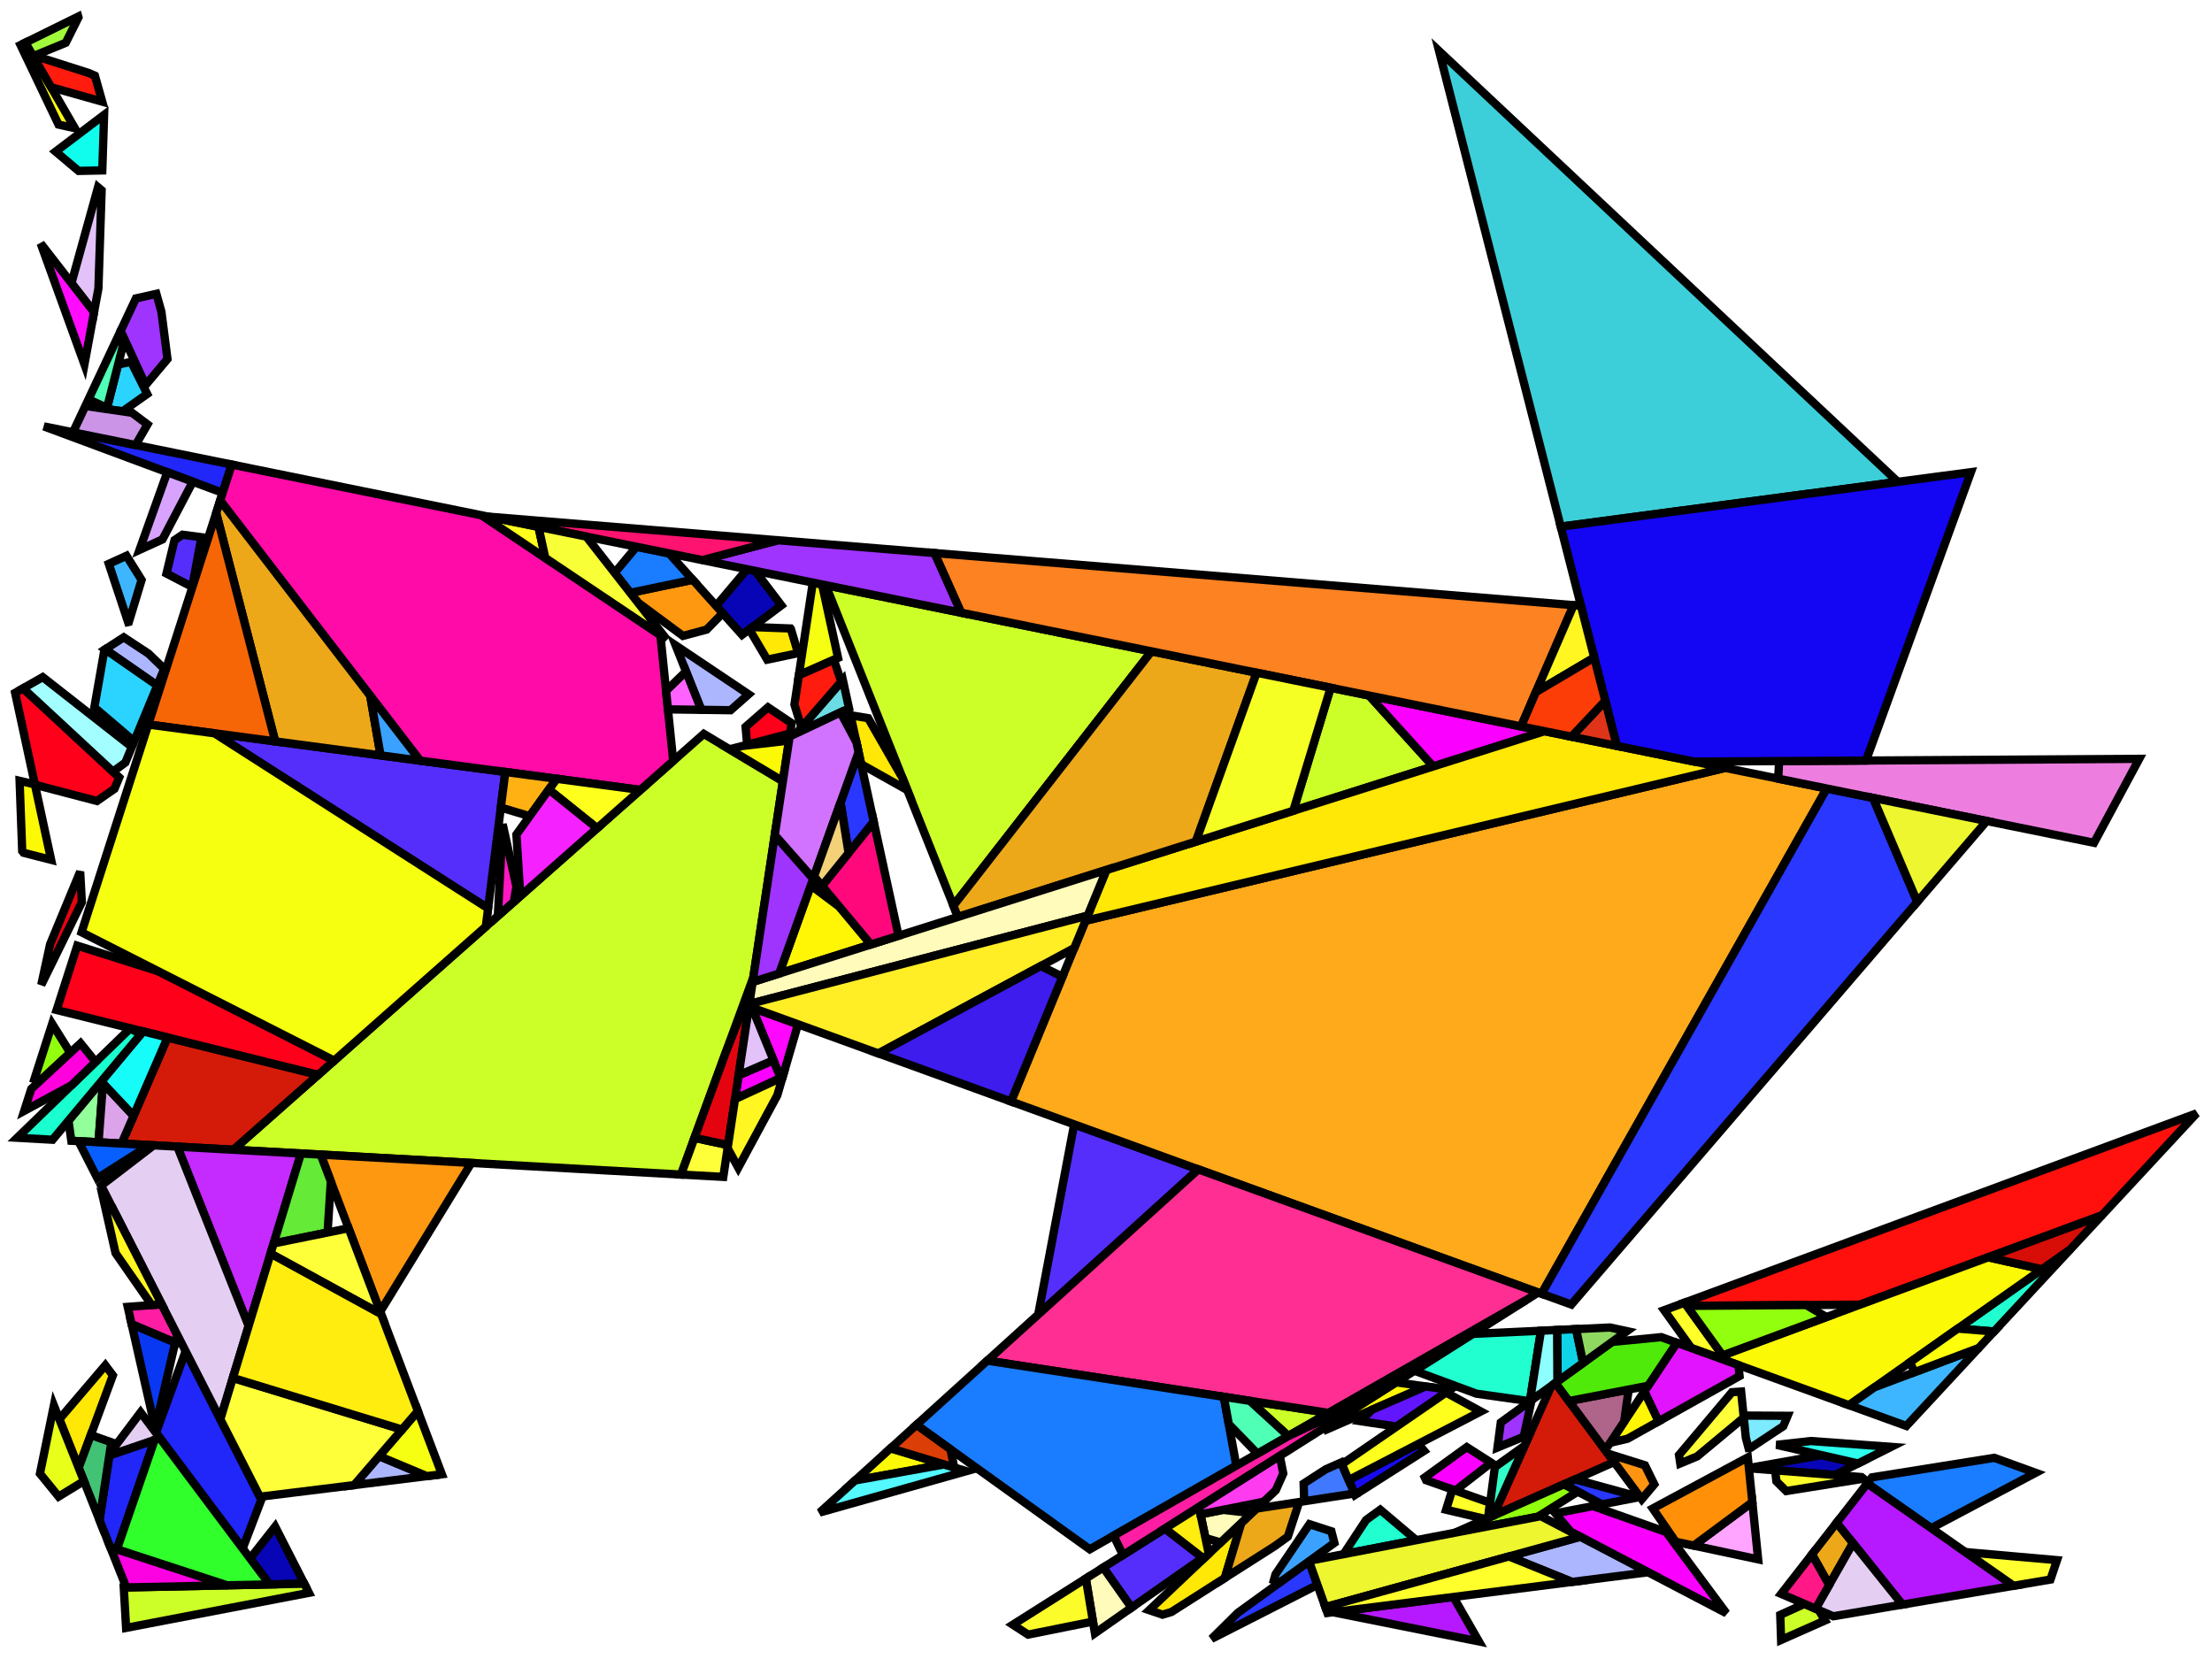<?xml version="1.0" encoding="iso-8859-1" standalone="no"?>
<!DOCTYPE svg PUBLIC "-//W3C//DTD SVG 1.0//EN" "http://www.w3.org/TR/2001/REC-SVG-20010904/DTD/svg10.dtd">
<svg xmlns="http://www.w3.org/2000/svg" width="800" height="600">
<path style="fill:rgb(0, 0, 0);fill-opacity:0.0;fill-rule:evenodd;stroke:rgb(0, 0, 0);stroke-width:0.0;" d="M 0, 600 L 800, 600 L 800, 0 L 0, 0 z "/>
<path style="fill:rgb(8, 5, 182);fill-opacity:1.0;fill-rule:evenodd;stroke:rgb(0, 0, 0);stroke-width:3.0;" d="M 671.973, 529.288 L 663.667, 533.452 L 632.518, 531.03 L 632.507, 530.924 L 658.753, 526.263 z "/>
<path style="fill:rgb(8, 5, 182);fill-opacity:1.0;fill-rule:evenodd;stroke:rgb(0, 0, 0);stroke-width:3.0;" d="M 110.041, 572.772 L 97.519, 573.032 L 90.462, 563.622 L 99.508, 552.128 z "/>
<path style="fill:rgb(8, 5, 182);fill-opacity:1.0;fill-rule:evenodd;stroke:rgb(0, 0, 0);stroke-width:3.0;" d="M 272.716, 206.38 L 273.468, 206.935 L 282.581, 218.934 L 268.383, 229.594 L 258.989, 219.116 L 270.162, 205.862 z "/>
<path style="fill:rgb(85, 46, 252);fill-opacity:1.0;fill-rule:evenodd;stroke:rgb(0, 0, 0);stroke-width:3.0;" d="M 433.406, 422.926 L 375.485, 475.409 L 388.48, 406.645 z "/>
<path style="fill:rgb(85, 46, 252);fill-opacity:1.0;fill-rule:evenodd;stroke:rgb(0, 0, 0);stroke-width:3.0;" d="M 182.752, 279.191 L 176.531, 328.54 L 77.582, 265.212 z "/>
<path style="fill:rgb(85, 46, 252);fill-opacity:1.0;fill-rule:evenodd;stroke:rgb(0, 0, 0);stroke-width:3.0;" d="M 434.976, 563.397 L 409.222, 581.422 L 398.998, 566.92 L 421.322, 552.805 z "/>
<path style="fill:rgb(85, 46, 252);fill-opacity:1.0;fill-rule:evenodd;stroke:rgb(0, 0, 0);stroke-width:3.0;" d="M 72.839, 194.297 L 69.528, 212.272 L 60.214, 207.421 L 63.116, 195.346 L 66.001, 193.393 z "/>
<path style="fill:rgb(255, 255, 20);fill-opacity:1.0;fill-rule:evenodd;stroke:rgb(0, 0, 0);stroke-width:3.0;" d="M 27.059, 46.357 L 21.174, 45.059 L 7.425, 16.288 L 9.173, 15.425 z "/>
<path style="fill:rgb(33, 38, 249);fill-opacity:1.0;fill-rule:evenodd;stroke:rgb(0, 0, 0);stroke-width:3.0;" d="M 94.52, 542.353 L 87.763, 560.023 L 56.406, 518.211 L 67.125, 488.663 z "/>
<path style="fill:rgb(33, 38, 249);fill-opacity:1.0;fill-rule:evenodd;stroke:rgb(0, 0, 0);stroke-width:3.0;" d="M 42.283, 560.312 L 39.869, 559.522 L 35.985, 549.765 L 39.536, 526.36 L 55.909, 520.773 z "/>
<path style="fill:rgb(33, 38, 249);fill-opacity:1.0;fill-rule:evenodd;stroke:rgb(0, 0, 0);stroke-width:3.0;" d="M 83.813, 168.013 L 80.533, 178.227 L 15.87, 154.213 z "/>
<path style="fill:rgb(204, 255, 40);fill-opacity:1.0;fill-rule:evenodd;stroke:rgb(0, 0, 0);stroke-width:3.0;" d="M 480.526, 510.999 L 465.925, 519.336 L 452.028, 506.636 z "/>
<path style="fill:rgb(204, 255, 40);fill-opacity:1.0;fill-rule:evenodd;stroke:rgb(0, 0, 0);stroke-width:3.0;" d="M 657.76, 582.288 L 660.041, 586.065 L 644.163, 593.102 L 643.847, 584.045 L 652.608, 580.072 z "/>
<path style="fill:rgb(204, 255, 40);fill-opacity:1.0;fill-rule:evenodd;stroke:rgb(0, 0, 0);stroke-width:3.0;" d="M 416.443, 235.572 L 344.807, 327.545 L 298.625, 211.643 z "/>
<path style="fill:rgb(204, 255, 40);fill-opacity:1.0;fill-rule:evenodd;stroke:rgb(0, 0, 0);stroke-width:3.0;" d="M 111.72, 576.063 L 45.603, 588.742 L 44.761, 574.131 L 110.041, 572.772 z "/>
<path style="fill:rgb(204, 255, 40);fill-opacity:1.0;fill-rule:evenodd;stroke:rgb(0, 0, 0);stroke-width:3.0;" d="M 495.179, 251.564 L 518.357, 277.189 L 467.737, 293.217 L 481.237, 248.733 z "/>
<path style="fill:rgb(204, 255, 40);fill-opacity:1.0;fill-rule:evenodd;stroke:rgb(0, 0, 0);stroke-width:3.0;" d="M 283.144, 282.532 L 272.471, 353.38 L 246.31, 424.798 L 84.402, 415.825 L 254.537, 265.419 z "/>
<path style="fill:rgb(212, 27, 9);fill-opacity:1.0;fill-rule:evenodd;stroke:rgb(0, 0, 0);stroke-width:3.0;" d="M 583.784, 528.768 L 540.064, 548.17 L 561.093, 501.198 L 562.539, 500.152 z "/>
<path style="fill:rgb(212, 27, 9);fill-opacity:1.0;fill-rule:evenodd;stroke:rgb(0, 0, 0);stroke-width:3.0;" d="M 115.067, 388.716 L 84.402, 415.825 L 43.964, 413.584 L 60.599, 375.218 z "/>
<path style="fill:rgb(249, 0, 255);fill-opacity:1.0;fill-rule:evenodd;stroke:rgb(0, 0, 0);stroke-width:3.0;" d="M 539.311, 529.013 L 526.342, 539.073 L 515.767, 535.339 L 515.294, 534.348 L 530.47, 523.364 z "/>
<path style="fill:rgb(249, 0, 255);fill-opacity:1.0;fill-rule:evenodd;stroke:rgb(0, 0, 0);stroke-width:3.0;" d="M 282.372, 389.867 L 265.824, 397.507 L 267.121, 388.893 L 279.742, 383.438 z "/>
<path style="fill:rgb(249, 0, 255);fill-opacity:1.0;fill-rule:evenodd;stroke:rgb(0, 0, 0);stroke-width:3.0;" d="M 558.601, 264.446 L 518.357, 277.189 L 495.179, 251.564 z "/>
<path style="fill:rgb(249, 0, 255);fill-opacity:1.0;fill-rule:evenodd;stroke:rgb(0, 0, 0);stroke-width:3.0;" d="M 602.575, 554.078 L 624.378, 583.446 L 568.157, 554.036 L 562.513, 547.32 L 576.102, 544.7 z "/>
<path style="fill:rgb(255, 170, 27);fill-opacity:1.0;fill-rule:evenodd;stroke:rgb(0, 0, 0);stroke-width:3.0;" d="M 660.658, 285.175 L 557.54, 467.911 L 365.65, 398.372 L 392.596, 332.995 L 623.936, 277.716 z "/>
<path style="fill:rgb(255, 231, 6);fill-opacity:1.0;fill-rule:evenodd;stroke:rgb(0, 0, 0);stroke-width:3.0;" d="M 313.989, 259.735 L 326.424, 281.41 L 328.156, 285.756 L 311.464, 276.392 L 307.608, 258.681 z "/>
<path style="fill:rgb(255, 231, 6);fill-opacity:1.0;fill-rule:evenodd;stroke:rgb(0, 0, 0);stroke-width:3.0;" d="M 442.986, 570.676 L 423.646, 583.008 L 420.435, 583.965 L 415.627, 582.334 L 448.931, 550.793 z "/>
<path style="fill:rgb(255, 231, 6);fill-opacity:1.0;fill-rule:evenodd;stroke:rgb(0, 0, 0);stroke-width:3.0;" d="M 40.818, 497.425 L 28.453, 530.846 L 21.462, 513.284 L 38.092, 493.789 z "/>
<path style="fill:rgb(255, 231, 6);fill-opacity:1.0;fill-rule:evenodd;stroke:rgb(0, 0, 0);stroke-width:3.0;" d="M 285.916, 227.297 L 286.033, 227.447 L 288.639, 236.219 L 277.478, 238.575 L 271.014, 227.619 L 272.123, 226.786 z "/>
<path style="fill:rgb(255, 231, 6);fill-opacity:1.0;fill-rule:evenodd;stroke:rgb(0, 0, 0);stroke-width:3.0;" d="M 623.936, 277.716 L 392.596, 332.995 L 400.173, 314.611 L 558.601, 264.446 z "/>
<path style="fill:rgb(41, 55, 255);fill-opacity:1.0;fill-rule:evenodd;stroke:rgb(0, 0, 0);stroke-width:3.0;" d="M 677.415, 288.578 L 693.416, 326.168 L 568.292, 471.808 L 557.54, 467.911 L 660.658, 285.175 z "/>
<path style="fill:rgb(41, 55, 255);fill-opacity:1.0;fill-rule:evenodd;stroke:rgb(0, 0, 0);stroke-width:3.0;" d="M 476.468, 573.193 L 438.162, 592.713 L 447.709, 583.267 L 473.425, 564.654 z "/>
<path style="fill:rgb(41, 55, 255);fill-opacity:1.0;fill-rule:evenodd;stroke:rgb(0, 0, 0);stroke-width:3.0;" d="M 315.999, 297.219 L 306.906, 308.492 L 303.979, 290.247 L 310.513, 272.02 z "/>
<path style="fill:rgb(41, 55, 255);fill-opacity:1.0;fill-rule:evenodd;stroke:rgb(0, 0, 0);stroke-width:3.0;" d="M 592.994, 541.443 L 579.379, 544.068 L 565.591, 536.842 L 569.666, 535.033 z "/>
<path style="fill:rgb(255, 246, 6);fill-opacity:1.0;fill-rule:evenodd;stroke:rgb(0, 0, 0);stroke-width:3.0;" d="M 599.881, 514.033 L 588.607, 520.344 L 582.321, 521.811 L 594.725, 503.19 z "/>
<path style="fill:rgb(255, 246, 6);fill-opacity:1.0;fill-rule:evenodd;stroke:rgb(0, 0, 0);stroke-width:3.0;" d="M 303.603, 327.958 L 314.97, 341.59 L 281.809, 352.09 L 293.236, 320.214 z "/>
<path style="fill:rgb(255, 246, 6);fill-opacity:1.0;fill-rule:evenodd;stroke:rgb(0, 0, 0);stroke-width:3.0;" d="M 515.568, 501.433 L 479.878, 516.961 L 479.478, 516.032 L 504.949, 499.926 z "/>
<path style="fill:rgb(255, 152, 17);fill-opacity:1.0;fill-rule:evenodd;stroke:rgb(0, 0, 0);stroke-width:3.0;" d="M 170.462, 420.594 L 137.508, 474.376 L 115.975, 417.575 z "/>
<path style="fill:rgb(255, 152, 17);fill-opacity:1.0;fill-rule:evenodd;stroke:rgb(0, 0, 0);stroke-width:3.0;" d="M 261.369, 221.771 L 255.569, 227.691 L 247, 229.987 L 230.666, 217.88 L 227.944, 214.396 L 250.536, 209.688 z "/>
<path style="fill:rgb(44, 255, 237);fill-opacity:1.0;fill-rule:evenodd;stroke:rgb(0, 0, 0);stroke-width:3.0;" d="M 683.954, 523.282 L 671.973, 529.288 L 642.484, 522.541 L 654.926, 521.164 z "/>
<path style="fill:rgb(172, 182, 255);fill-opacity:1.0;fill-rule:evenodd;stroke:rgb(0, 0, 0);stroke-width:3.0;" d="M 270.73, 251.104 L 264.222, 256.857 L 253.635, 256.715 L 244.351, 233.409 z "/>
<path style="fill:rgb(172, 182, 255);fill-opacity:1.0;fill-rule:evenodd;stroke:rgb(0, 0, 0);stroke-width:3.0;" d="M 596.046, 568.626 L 568.516, 572.12 L 545.734, 562.91 L 571.52, 555.796 z "/>
<path style="fill:rgb(172, 182, 255);fill-opacity:1.0;fill-rule:evenodd;stroke:rgb(0, 0, 0);stroke-width:3.0;" d="M 53.727, 236.405 L 59.387, 241.882 L 56.881, 247.931 L 38.027, 234.844 L 44.746, 230.492 z "/>
<path style="fill:rgb(172, 182, 255);fill-opacity:1.0;fill-rule:evenodd;stroke:rgb(0, 0, 0);stroke-width:3.0;" d="M 154.391, 533.859 L 128.063, 537.109 L 137.098, 526.63 z "/>
<path style="fill:rgb(246, 255, 17);fill-opacity:1.0;fill-rule:evenodd;stroke:rgb(0, 0, 0);stroke-width:3.0;" d="M 297.309, 211.375 L 303.093, 237.942 L 288.916, 244.217 L 293.966, 210.697 z "/>
<path style="fill:rgb(246, 255, 17);fill-opacity:1.0;fill-rule:evenodd;stroke:rgb(0, 0, 0);stroke-width:3.0;" d="M 159.806, 533.191 L 154.391, 533.859 L 137.098, 526.63 L 151.143, 510.34 z "/>
<path style="fill:rgb(237, 126, 223);fill-opacity:1.0;fill-rule:evenodd;stroke:rgb(0, 0, 0);stroke-width:3.0;" d="M 757.332, 304.81 L 643.12, 281.612 L 643.436, 275.251 L 773.681, 274.446 z "/>
<path style="fill:rgb(255, 11, 168);fill-opacity:1.0;fill-rule:evenodd;stroke:rgb(0, 0, 0);stroke-width:3.0;" d="M 174.242, 186.38 L 238.841, 229.713 L 243.472, 275.201 L 231.612, 285.686 L 151.928, 275.094 L 79.633, 181.031 L 83.813, 168.013 z "/>
<path style="fill:rgb(124, 234, 255);fill-opacity:1.0;fill-rule:evenodd;stroke:rgb(0, 0, 0);stroke-width:3.0;" d="M 646.519, 512.045 L 644.951, 515.803 L 633.252, 523.562 L 632.369, 523.66 L 631.393, 519.937 L 630.584, 511.96 z "/>
<path style="fill:rgb(108, 220, 228);fill-opacity:1.0;fill-rule:evenodd;stroke:rgb(0, 0, 0);stroke-width:3.0;" d="M 307.065, 256.185 L 288.026, 265.211 L 304.821, 245.88 z "/>
<path style="fill:rgb(24, 11, 240);fill-opacity:1.0;fill-rule:evenodd;stroke:rgb(0, 0, 0);stroke-width:3.0;" d="M 515.057, 524.724 L 490.083, 540.647 L 487.771, 535.283 L 512.955, 522.207 z "/>
<path style="fill:rgb(64, 121, 255);fill-opacity:1.0;fill-rule:evenodd;stroke:rgb(0, 0, 0);stroke-width:3.0;" d="M 489.864, 540.139 L 471.678, 542.941 L 471.481, 536.561 L 479.465, 531.398 L 485.033, 528.928 z "/>
<path style="fill:rgb(255, 0, 27);fill-opacity:1.0;fill-rule:evenodd;stroke:rgb(0, 0, 0);stroke-width:3.0;" d="M 286.305, 261.551 L 285.744, 265.274 L 270.21, 269.335 L 269.653, 262.88 L 277.748, 255.811 z "/>
<path style="fill:rgb(255, 0, 27);fill-opacity:1.0;fill-rule:evenodd;stroke:rgb(0, 0, 0);stroke-width:3.0;" d="M 57.292, 351.291 L 120.873, 383.583 L 115.067, 388.716 L 20.475, 365.275 L 27.943, 342.017 z "/>
<path style="fill:rgb(255, 0, 27);fill-opacity:1.0;fill-rule:evenodd;stroke:rgb(0, 0, 0);stroke-width:3.0;" d="M 43.118, 281.157 L 41.412, 285.276 L 35.052, 289.691 L 12.638, 283.817 L 5.471, 250.585 L 8.353, 248.938 z "/>
<path style="fill:rgb(255, 16, 12);fill-opacity:1.0;fill-rule:evenodd;stroke:rgb(0, 0, 0);stroke-width:3.0;" d="M 760.181, 439.545 L 672.678, 471.853 L 610.093, 472.286 L 609.252, 471.119 L 794.431, 402.655 z "/>
<path style="fill:rgb(237, 168, 25);fill-opacity:1.0;fill-rule:evenodd;stroke:rgb(0, 0, 0);stroke-width:3.0;" d="M 454.48, 243.298 L 432.497, 304.376 L 346.433, 331.628 L 344.807, 327.545 L 416.443, 235.572 z "/>
<path style="fill:rgb(237, 168, 25);fill-opacity:1.0;fill-rule:evenodd;stroke:rgb(0, 0, 0);stroke-width:3.0;" d="M 670.17, 558.076 L 661.537, 573.232 L 655.315, 562.172 L 664.256, 550.696 z "/>
<path style="fill:rgb(237, 168, 25);fill-opacity:1.0;fill-rule:evenodd;stroke:rgb(0, 0, 0);stroke-width:3.0;" d="M 133.887, 251.621 L 137.642, 273.195 L 99.522, 268.128 L 78.189, 185.527 L 79.633, 181.031 z "/>
<path style="fill:rgb(237, 168, 25);fill-opacity:1.0;fill-rule:evenodd;stroke:rgb(0, 0, 0);stroke-width:3.0;" d="M 465.768, 555.751 L 461.06, 559.152 L 442.986, 570.676 L 448.931, 550.793 L 454.412, 545.602 L 469.862, 543.221 z "/>
<path style="fill:rgb(252, 1, 226);fill-opacity:1.0;fill-rule:evenodd;stroke:rgb(0, 0, 0);stroke-width:3.0;" d="M 82.164, 573.352 L 45.677, 574.112 L 39.869, 559.522 z "/>
<path style="fill:rgb(61, 207, 217);fill-opacity:1.0;fill-rule:evenodd;stroke:rgb(0, 0, 0);stroke-width:3.0;" d="M 686.385, 174.266 L 564.458, 190.467 L 520.453, 18.438 z "/>
<path style="fill:rgb(197, 42, 255);fill-opacity:1.0;fill-rule:evenodd;stroke:rgb(0, 0, 0);stroke-width:3.0;" d="M 108.836, 417.179 L 89.915, 479.56 L 64.144, 414.702 z "/>
<path style="fill:rgb(255, 255, 57);fill-opacity:1.0;fill-rule:evenodd;stroke:rgb(0, 0, 0);stroke-width:3.0;" d="M 263.32, 414.127 L 261.585, 425.644 L 246.31, 424.798 L 251.173, 411.521 z "/>
<path style="fill:rgb(228, 4, 16);fill-opacity:1.0;fill-rule:evenodd;stroke:rgb(0, 0, 0);stroke-width:3.0;" d="M 29.6, 326.293 L 14.927, 356.193 L 18.114, 341.518 L 28.995, 315.25 z "/>
<path style="fill:rgb(228, 4, 16);fill-opacity:1.0;fill-rule:evenodd;stroke:rgb(0, 0, 0);stroke-width:3.0;" d="M 263.32, 414.127 L 251.173, 411.521 L 262.448, 380.743 L 272.003, 356.488 z "/>
<path style="fill:rgb(255, 46, 146);fill-opacity:1.0;fill-rule:evenodd;stroke:rgb(0, 0, 0);stroke-width:3.0;" d="M 556.294, 467.46 L 551.78, 470.314 L 480.526, 510.999 L 357.068, 492.097 L 433.406, 422.926 z "/>
<path style="fill:rgb(33, 255, 209);fill-opacity:1.0;fill-rule:evenodd;stroke:rgb(0, 0, 0);stroke-width:3.0;" d="M 553.31, 506.789 L 533.95, 504.042 L 511.559, 495.746 L 532.629, 482.423 L 557.314, 481.272 z "/>
<path style="fill:rgb(33, 255, 209);fill-opacity:1.0;fill-rule:evenodd;stroke:rgb(0, 0, 0);stroke-width:3.0;" d="M 721.167, 481.564 L 708.057, 480.507 L 748.778, 451.826 z "/>
<path style="fill:rgb(33, 255, 209);fill-opacity:1.0;fill-rule:evenodd;stroke:rgb(0, 0, 0);stroke-width:3.0;" d="M 512.208, 557.019 L 485.92, 562.088 L 494.077, 549.705 L 499.182, 546.01 z "/>
<path style="fill:rgb(98, 22, 255);fill-opacity:1.0;fill-rule:evenodd;stroke:rgb(0, 0, 0);stroke-width:3.0;" d="M 524.361, 502.681 L 505.103, 515.93 L 492.03, 513.992 L 496.153, 509.881 L 515.568, 501.433 z "/>
<path style="fill:rgb(255, 255, 29);fill-opacity:1.0;fill-rule:evenodd;stroke:rgb(0, 0, 0);stroke-width:3.0;" d="M 231.612, 285.686 L 215.94, 299.541 L 198.505, 285.537 L 201.301, 281.657 z "/>
<path style="fill:rgb(255, 255, 29);fill-opacity:1.0;fill-rule:evenodd;stroke:rgb(0, 0, 0);stroke-width:3.0;" d="M 194.753, 190.546 L 197.197, 201.778 L 174.242, 186.38 z "/>
<path style="fill:rgb(255, 255, 29);fill-opacity:1.0;fill-rule:evenodd;stroke:rgb(0, 0, 0);stroke-width:3.0;" d="M 535.552, 510.473 L 487.771, 535.283 L 485.302, 529.552 L 522.971, 503.637 z "/>
<path style="fill:rgb(26, 124, 255);fill-opacity:1.0;fill-rule:evenodd;stroke:rgb(0, 0, 0);stroke-width:3.0;" d="M 442.61, 505.194 L 447.127, 530.069 L 394.129, 560.33 L 331.44, 515.319 L 357.068, 492.097 z "/>
<path style="fill:rgb(26, 124, 255);fill-opacity:1.0;fill-rule:evenodd;stroke:rgb(0, 0, 0);stroke-width:3.0;" d="M 736.223, 532.665 L 698.447, 552.685 L 675.31, 536.509 L 677.031, 534.3 L 721.243, 527.236 z "/>
<path style="fill:rgb(26, 124, 255);fill-opacity:1.0;fill-rule:evenodd;stroke:rgb(0, 0, 0);stroke-width:3.0;" d="M 241.973, 200.136 L 250.536, 209.688 L 227.944, 214.396 L 222.301, 207.173 L 230.182, 197.742 z "/>
<path style="fill:rgb(246, 102, 7);fill-opacity:1.0;fill-rule:evenodd;stroke:rgb(0, 0, 0);stroke-width:3.0;" d="M 99.522, 268.128 L 53.626, 262.028 L 78.189, 185.527 z "/>
<path style="fill:rgb(255, 255, 42);fill-opacity:1.0;fill-rule:evenodd;stroke:rgb(0, 0, 0);stroke-width:3.0;" d="M 538.929, 543.517 L 538.203, 548.996 L 537.317, 549.39 L 522.998, 546.013 L 525.26, 538.691 z "/>
<path style="fill:rgb(255, 255, 42);fill-opacity:1.0;fill-rule:evenodd;stroke:rgb(0, 0, 0);stroke-width:3.0;" d="M 622.992, 490.199 L 621.035, 490.921 L 611.671, 487.528 L 601.868, 473.849 L 609.252, 471.119 z "/>
<path style="fill:rgb(100, 234, 55);fill-opacity:1.0;fill-rule:evenodd;stroke:rgb(0, 0, 0);stroke-width:3.0;" d="M 115.975, 417.575 L 119.65, 427.269 L 118.471, 445.747 L 98.968, 449.712 L 108.836, 417.179 z "/>
<path style="fill:rgb(252, 249, 6);fill-opacity:1.0;fill-rule:evenodd;stroke:rgb(0, 0, 0);stroke-width:3.0;" d="M 341.449, 529.632 L 309.244, 535.431 L 322.083, 523.798 z "/>
<path style="fill:rgb(252, 249, 6);fill-opacity:1.0;fill-rule:evenodd;stroke:rgb(0, 0, 0);stroke-width:3.0;" d="M 12.609, 283.682 L 18.496, 310.976 L 8.509, 308.415 L 8.031, 307.806 L 7.089, 282.398 z "/>
<path style="fill:rgb(252, 249, 6);fill-opacity:1.0;fill-rule:evenodd;stroke:rgb(0, 0, 0);stroke-width:3.0;" d="M 738.526, 459.046 L 668.73, 508.206 L 621.035, 490.921 L 719.077, 454.721 z "/>
<path style="fill:rgb(252, 249, 6);fill-opacity:1.0;fill-rule:evenodd;stroke:rgb(0, 0, 0);stroke-width:3.0;" d="M 283.144, 282.532 L 263.858, 270.995 L 268.451, 269.794 L 285.358, 267.838 z "/>
<path style="fill:rgb(146, 255, 15);fill-opacity:1.0;fill-rule:evenodd;stroke:rgb(0, 0, 0);stroke-width:3.0;" d="M 570.622, 539.478 L 556.167, 548.544 L 526.205, 554.321 L 565.591, 536.842 z "/>
<path style="fill:rgb(146, 255, 15);fill-opacity:1.0;fill-rule:evenodd;stroke:rgb(0, 0, 0);stroke-width:3.0;" d="M 25.411, 380.765 L 14.434, 390.927 L 12.451, 390.266 L 18.866, 370.287 z "/>
<path style="fill:rgb(146, 255, 15);fill-opacity:1.0;fill-rule:evenodd;stroke:rgb(0, 0, 0);stroke-width:3.0;" d="M 660.557, 476.328 L 622.992, 490.199 L 610.093, 472.286 L 653.253, 471.988 z "/>
<path style="fill:rgb(255, 252, 187);fill-opacity:1.0;fill-rule:evenodd;stroke:rgb(0, 0, 0);stroke-width:3.0;" d="M 393.354, 331.156 L 271.005, 363.113 L 272.207, 355.131 L 400.173, 314.611 z "/>
<path style="fill:rgb(255, 252, 187);fill-opacity:1.0;fill-rule:evenodd;stroke:rgb(0, 0, 0);stroke-width:3.0;" d="M 409.222, 581.422 L 395.992, 590.683 L 392.705, 570.9 L 398.998, 566.92 z "/>
<path style="fill:rgb(255, 252, 187);fill-opacity:1.0;fill-rule:evenodd;stroke:rgb(0, 0, 0);stroke-width:3.0;" d="M 452.67, 547.252 L 441.487, 557.843 L 435.968, 556.258 L 434.165, 547.679 L 442.303, 546.052 z "/>
<path style="fill:rgb(182, 25, 255);fill-opacity:1.0;fill-rule:evenodd;stroke:rgb(0, 0, 0);stroke-width:3.0;" d="M 534.859, 593.648 L 482.095, 583.088 L 525.625, 577.563 z "/>
<path style="fill:rgb(182, 25, 255);fill-opacity:1.0;fill-rule:evenodd;stroke:rgb(0, 0, 0);stroke-width:3.0;" d="M 728.242, 573.516 L 687.997, 580.323 L 664.256, 550.696 L 675.31, 536.509 z "/>
<path style="fill:rgb(142, 255, 255);fill-opacity:1.0;fill-rule:evenodd;stroke:rgb(0, 0, 0);stroke-width:3.0;" d="M 563.33, 499.58 L 553.36, 506.796 L 553.31, 506.789 L 557.314, 481.272 L 563.243, 480.995 z "/>
<path style="fill:rgb(255, 98, 255);fill-opacity:1.0;fill-rule:evenodd;stroke:rgb(0, 0, 0);stroke-width:3.0;" d="M 253.635, 256.715 L 241.573, 256.552 L 240.889, 249.833 L 248.106, 242.835 z "/>
<path style="fill:rgb(61, 182, 255);fill-opacity:1.0;fill-rule:evenodd;stroke:rgb(0, 0, 0);stroke-width:3.0;" d="M 51.208, 209.753 L 46.607, 224.924 L 46.323, 224.986 L 39.348, 203.917 L 45.742, 201.005 z "/>
<path style="fill:rgb(61, 182, 255);fill-opacity:1.0;fill-rule:evenodd;stroke:rgb(0, 0, 0);stroke-width:3.0;" d="M 689.457, 515.717 L 668.73, 508.206 L 677.908, 501.741 L 715.65, 487.506 z "/>
<path style="fill:rgb(255, 177, 19);fill-opacity:1.0;fill-rule:evenodd;stroke:rgb(0, 0, 0);stroke-width:3.0;" d="M 201.301, 281.657 L 191.56, 295.177 L 181.129, 292.066 L 182.752, 279.191 z "/>
<path style="fill:rgb(246, 255, 16);fill-opacity:1.0;fill-rule:evenodd;stroke:rgb(0, 0, 0);stroke-width:3.0;" d="M 77.582, 265.212 L 176.531, 328.54 L 175.702, 335.112 L 120.873, 383.583 L 29.498, 337.174 L 53.626, 262.028 z "/>
<path style="fill:rgb(255, 24, 194);fill-opacity:1.0;fill-rule:evenodd;stroke:rgb(0, 0, 0);stroke-width:3.0;" d="M 186.776, 320.667 L 185.836, 326.154 L 180.046, 331.272 L 181.798, 298.068 z "/>
<path style="fill:rgb(226, 19, 255);fill-opacity:1.0;fill-rule:evenodd;stroke:rgb(0, 0, 0);stroke-width:3.0;" d="M 628.733, 493.711 L 629.133, 497.657 L 599.881, 514.033 L 594.725, 503.19 L 606.424, 485.626 z "/>
<path style="fill:rgb(20, 5, 243);fill-opacity:1.0;fill-rule:evenodd;stroke:rgb(0, 0, 0);stroke-width:3.0;" d="M 674.884, 275.057 L 612.735, 275.441 L 584.739, 269.755 L 564.458, 190.467 L 712.804, 170.756 z "/>
<path style="fill:rgb(255, 255, 12);fill-opacity:1.0;fill-rule:evenodd;stroke:rgb(0, 0, 0);stroke-width:3.0;" d="M 721.167, 481.564 L 715.65, 487.506 L 692.391, 496.279 L 690.802, 492.66 L 708.057, 480.507 z "/>
<path style="fill:rgb(50, 255, 199);fill-opacity:1.0;fill-rule:evenodd;stroke:rgb(0, 0, 0);stroke-width:3.0;" d="M 540.064, 548.17 L 538.203, 548.996 L 540.647, 530.563 L 551.39, 522.871 z "/>
<path style="fill:rgb(255, 8, 123);fill-opacity:1.0;fill-rule:evenodd;stroke:rgb(0, 0, 0);stroke-width:3.0;" d="M 324.97, 338.424 L 314.97, 341.59 L 297.301, 320.398 L 315.999, 297.219 z "/>
<path style="fill:rgb(237, 246, 46);fill-opacity:1.0;fill-rule:evenodd;stroke:rgb(0, 0, 0);stroke-width:3.0;" d="M 571.52, 555.796 L 479.333, 581.232 L 473.425, 564.654 L 473.72, 564.44 L 557.256, 548.334 z "/>
<path style="fill:rgb(237, 246, 46);fill-opacity:1.0;fill-rule:evenodd;stroke:rgb(0, 0, 0);stroke-width:3.0;" d="M 718.535, 296.93 L 693.416, 326.168 L 677.415, 288.578 z "/>
<path style="fill:rgb(255, 30, 163);fill-opacity:1.0;fill-rule:evenodd;stroke:rgb(0, 0, 0);stroke-width:3.0;" d="M 64.042, 482.621 L 63.349, 485.601 L 47.607, 478.916 L 46.189, 472.646 L 58.474, 471.707 z "/>
<path style="fill:rgb(255, 30, 163);fill-opacity:1.0;fill-rule:evenodd;stroke:rgb(0, 0, 0);stroke-width:3.0;" d="M 406.121, 562.416 L 402.775, 555.394 L 465.94, 519.327 L 498.766, 503.836 z "/>
<path style="fill:rgb(255, 10, 128);fill-opacity:1.0;fill-rule:evenodd;stroke:rgb(0, 0, 0);stroke-width:3.0;" d="M 498.766, 503.836 L 465.94, 519.327 L 551.78, 470.314 z "/>
<path style="fill:rgb(228, 207, 243);fill-opacity:1.0;fill-rule:evenodd;stroke:rgb(0, 0, 0);stroke-width:3.0;" d="M 687.997, 580.323 L 663.015, 584.548 L 656.651, 581.811 L 670.17, 558.076 z "/>
<path style="fill:rgb(228, 207, 243);fill-opacity:1.0;fill-rule:evenodd;stroke:rgb(0, 0, 0);stroke-width:3.0;" d="M 57.835, 520.116 L 39.536, 526.36 L 39.635, 525.712 L 50.85, 510.802 z "/>
<path style="fill:rgb(228, 207, 243);fill-opacity:1.0;fill-rule:evenodd;stroke:rgb(0, 0, 0);stroke-width:3.0;" d="M 64.144, 414.702 L 89.915, 479.56 L 79.686, 513.282 L 36.572, 428.782 L 55.564, 414.227 z "/>
<path style="fill:rgb(252, 130, 34);fill-opacity:1.0;fill-rule:evenodd;stroke:rgb(0, 0, 0);stroke-width:3.0;" d="M 569.109, 218.868 L 550.111, 262.722 L 347.591, 221.588 L 337.942, 200.012 z "/>
<path style="fill:rgb(255, 255, 44);fill-opacity:1.0;fill-rule:evenodd;stroke:rgb(0, 0, 0);stroke-width:3.0;" d="M 568.516, 572.12 L 480.086, 583.343 L 479.333, 581.232 L 545.734, 562.91 z "/>
<path style="fill:rgb(16, 252, 237);fill-opacity:1.0;fill-rule:evenodd;stroke:rgb(0, 0, 0);stroke-width:3.0;" d="M 36.994, 61.638 L 28.42, 61.813 L 20.12, 54.826 L 37.653, 41.534 z "/>
<path style="fill:rgb(9, 56, 243);fill-opacity:1.0;fill-rule:evenodd;stroke:rgb(0, 0, 0);stroke-width:3.0;" d="M 63.349, 485.601 L 56.131, 516.598 L 47.607, 478.916 z "/>
<path style="fill:rgb(255, 6, 255);fill-opacity:1.0;fill-rule:evenodd;stroke:rgb(0, 0, 0);stroke-width:3.0;" d="M 288.6, 370.449 L 283.036, 389.56 L 282.372, 389.867 L 271.961, 364.42 z "/>
<path style="fill:rgb(226, 194, 249);fill-opacity:1.0;fill-rule:evenodd;stroke:rgb(0, 0, 0);stroke-width:3.0;" d="M 271.961, 364.42 L 279.742, 383.438 L 267.121, 388.893 L 270.868, 364.024 z "/>
<path style="fill:rgb(226, 194, 249);fill-opacity:1.0;fill-rule:evenodd;stroke:rgb(0, 0, 0);stroke-width:3.0;" d="M 36.758, 68.832 L 35.595, 104.311 L 34.009, 112.923 L 25.841, 102.392 L 35.447, 67.729 z "/>
<path style="fill:rgb(255, 255, 57);fill-opacity:1.0;fill-rule:evenodd;stroke:rgb(0, 0, 0);stroke-width:3.0;" d="M 630.66, 512.709 L 613.804, 526.732 L 607.686, 529.267 L 607.231, 526.228 L 626.375, 503.511 L 629.703, 503.278 z "/>
<path style="fill:rgb(255, 255, 57);fill-opacity:1.0;fill-rule:evenodd;stroke:rgb(0, 0, 0);stroke-width:3.0;" d="M 137.845, 475.263 L 97.855, 453.382 L 98.968, 449.712 L 126.07, 444.203 z "/>
<path style="fill:rgb(255, 255, 57);fill-opacity:1.0;fill-rule:evenodd;stroke:rgb(0, 0, 0);stroke-width:3.0;" d="M 145.39, 517.013 L 128.063, 537.109 L 93.99, 541.315 L 79.686, 513.282 L 84.215, 498.351 z "/>
<path style="fill:rgb(83, 249, 255);fill-opacity:1.0;fill-rule:evenodd;stroke:rgb(0, 0, 0);stroke-width:3.0;" d="M 349.499, 532.058 L 296.454, 547.02 L 309.244, 535.431 L 341.449, 529.632 z "/>
<path style="fill:rgb(42, 212, 255);fill-opacity:1.0;fill-rule:evenodd;stroke:rgb(0, 0, 0);stroke-width:3.0;" d="M 56.881, 247.931 L 48.518, 268.12 L 34.124, 255.83 L 37.768, 235.012 L 38.027, 234.844 z "/>
<path style="fill:rgb(42, 212, 255);fill-opacity:1.0;fill-rule:evenodd;stroke:rgb(0, 0, 0);stroke-width:3.0;" d="M 53.229, 142.488 L 44.312, 148.783 L 38.584, 147.95 L 42.717, 131.835 L 47.432, 130.87 z "/>
<path style="fill:rgb(255, 148, 17);fill-opacity:1.0;fill-rule:evenodd;stroke:rgb(0, 0, 0);stroke-width:3.0;" d="M 594.911, 529.93 L 598.302, 536.824 L 593.764, 542.21 L 581.524, 525.724 z "/>
<path style="fill:rgb(146, 255, 154);fill-opacity:1.0;fill-rule:evenodd;stroke:rgb(0, 0, 0);stroke-width:3.0;" d="M 35.638, 413.122 L 25.791, 412.577 L 24.769, 405.3 L 37.344, 390.253 z "/>
<path style="fill:rgb(220, 163, 234);fill-opacity:1.0;fill-rule:evenodd;stroke:rgb(0, 0, 0);stroke-width:3.0;" d="M 48.316, 403.546 L 43.964, 413.584 L 35.638, 413.122 L 37.233, 391.746 z "/>
<path style="fill:rgb(22, 252, 249);fill-opacity:1.0;fill-rule:evenodd;stroke:rgb(0, 0, 0);stroke-width:3.0;" d="M 60.599, 375.218 L 48.316, 403.546 L 37.233, 391.746 L 37.344, 390.253 L 51.744, 373.023 z "/>
<path style="fill:rgb(246, 33, 255);fill-opacity:1.0;fill-rule:evenodd;stroke:rgb(0, 0, 0);stroke-width:3.0;" d="M 215.94, 299.541 L 188.185, 324.077 L 186.774, 301.819 L 198.505, 285.537 z "/>
<path style="fill:rgb(255, 165, 255);fill-opacity:1.0;fill-rule:evenodd;stroke:rgb(0, 0, 0);stroke-width:3.0;" d="M 635.857, 563.957 L 612.567, 558.988 L 633.759, 543.27 z "/>
<path style="fill:rgb(255, 144, 8);fill-opacity:1.0;fill-rule:evenodd;stroke:rgb(0, 0, 0);stroke-width:3.0;" d="M 633.759, 543.27 L 612.567, 558.988 L 606.028, 557.593 L 597.746, 545.565 L 632.118, 527.082 z "/>
<path style="fill:rgb(79, 255, 182);fill-opacity:1.0;fill-rule:evenodd;stroke:rgb(0, 0, 0);stroke-width:3.0;" d="M 44.481, 124.957 L 38.705, 147.479 L 31.997, 144.429 L 42.764, 121.517 z "/>
<path style="fill:rgb(79, 255, 182);fill-opacity:1.0;fill-rule:evenodd;stroke:rgb(0, 0, 0);stroke-width:3.0;" d="M 452.028, 506.636 L 465.925, 519.336 L 454.745, 525.719 L 444.4, 515.05 L 442.61, 505.194 z "/>
<path style="fill:rgb(159, 52, 255);fill-opacity:1.0;fill-rule:evenodd;stroke:rgb(0, 0, 0);stroke-width:3.0;" d="M 294.114, 317.766 L 281.809, 352.09 L 272.207, 355.131 L 280.208, 302.02 z "/>
<path style="fill:rgb(159, 52, 255);fill-opacity:1.0;fill-rule:evenodd;stroke:rgb(0, 0, 0);stroke-width:3.0;" d="M 551.076, 519.597 L 541.582, 523.512 L 542.783, 514.452 L 553.92, 506.391 z "/>
<path style="fill:rgb(159, 52, 255);fill-opacity:1.0;fill-rule:evenodd;stroke:rgb(0, 0, 0);stroke-width:3.0;" d="M 337.942, 200.012 L 347.591, 221.588 L 253.988, 202.577 L 281.33, 195.394 z "/>
<path style="fill:rgb(159, 52, 255);fill-opacity:1.0;fill-rule:evenodd;stroke:rgb(0, 0, 0);stroke-width:3.0;" d="M 58.37, 112.722 L 60.57, 129.848 L 52.653, 139.257 L 43.632, 119.671 L 49.15, 107.93 L 56.55, 106.263 z "/>
<path style="fill:rgb(161, 249, 60);fill-opacity:1.0;fill-rule:evenodd;stroke:rgb(0, 0, 0);stroke-width:3.0;" d="M 28.38, 6.271 L 23.775, 15.472 L 12.451, 20.136 L 11.772, 19.92 L 9.173, 15.425 L 28.3, 5.988 z "/>
<path style="fill:rgb(25, 255, 207);fill-opacity:1.0;fill-rule:evenodd;stroke:rgb(0, 0, 0);stroke-width:3.0;" d="M 50.936, 373.99 L 19.002, 412.2 L 6.222, 411.492 L 47.068, 371.975 z "/>
<path style="fill:rgb(255, 237, 38);fill-opacity:1.0;fill-rule:evenodd;stroke:rgb(0, 0, 0);stroke-width:3.0;" d="M 388.53, 342.86 L 317.694, 380.993 L 270.868, 364.024 L 271.005, 363.113 L 393.354, 331.156 z "/>
<path style="fill:rgb(255, 11, 255);fill-opacity:1.0;fill-rule:evenodd;stroke:rgb(0, 0, 0);stroke-width:3.0;" d="M 34.009, 112.923 L 30.536, 131.776 L 14.714, 88.045 z "/>
<path style="fill:rgb(255, 1, 220);fill-opacity:1.0;fill-rule:evenodd;stroke:rgb(0, 0, 0);stroke-width:3.0;" d="M 34.575, 384.062 L 25.858, 392.495 L 8.761, 401.757 L 11.31, 393.82 L 29.137, 377.316 z "/>
<path style="fill:rgb(255, 24, 134);fill-opacity:1.0;fill-rule:evenodd;stroke:rgb(0, 0, 0);stroke-width:3.0;" d="M 661.537, 573.232 L 656.651, 581.811 L 644.19, 576.451 L 655.315, 562.172 z "/>
<path style="fill:rgb(8, 95, 255);fill-opacity:1.0;fill-rule:evenodd;stroke:rgb(0, 0, 0);stroke-width:3.0;" d="M 54.083, 414.145 L 35.218, 426.129 L 28.376, 412.72 z "/>
<path style="fill:rgb(252, 252, 42);fill-opacity:1.0;fill-rule:evenodd;stroke:rgb(0, 0, 0);stroke-width:3.0;" d="M 673.232, 534.196 L 673.965, 534.79 L 646, 539.258 L 642.45, 535.718 L 641.994, 531.767 z "/>
<path style="fill:rgb(252, 252, 42);fill-opacity:1.0;fill-rule:evenodd;stroke:rgb(0, 0, 0);stroke-width:3.0;" d="M 395.29, 586.458 L 371.826, 591.175 L 366.305, 587.593 L 392.705, 570.9 z "/>
<path style="fill:rgb(61, 28, 237);fill-opacity:1.0;fill-rule:evenodd;stroke:rgb(0, 0, 0);stroke-width:3.0;" d="M 384.246, 353.254 L 365.65, 398.372 L 317.694, 380.993 L 376.431, 349.373 z "/>
<path style="fill:rgb(66, 194, 117);fill-opacity:1.0;fill-rule:evenodd;stroke:rgb(0, 0, 0);stroke-width:3.0;" d="M 40.257, 521.612 L 35.985, 549.765 L 28.453, 530.846 L 32.839, 518.992 z "/>
<path style="fill:rgb(209, 115, 255);fill-opacity:1.0;fill-rule:evenodd;stroke:rgb(0, 0, 0);stroke-width:3.0;" d="M 309.728, 268.416 L 310.513, 272.02 L 294.114, 317.766 L 280.208, 302.02 L 285.579, 266.371 L 303.974, 257.65 z "/>
<path style="fill:rgb(59, 161, 255);fill-opacity:1.0;fill-rule:evenodd;stroke:rgb(0, 0, 0);stroke-width:3.0;" d="M 481.515, 553.815 L 482.594, 558.017 L 462.95, 572.235 L 460.709, 571.497 L 461.306, 569.376 L 473.583, 551.241 z "/>
<path style="fill:rgb(59, 161, 255);fill-opacity:1.0;fill-rule:evenodd;stroke:rgb(0, 0, 0);stroke-width:3.0;" d="M 151.928, 275.094 L 137.642, 273.195 L 133.887, 251.621 z "/>
<path style="fill:rgb(215, 163, 255);fill-opacity:1.0;fill-rule:evenodd;stroke:rgb(0, 0, 0);stroke-width:3.0;" d="M 69.73, 174.216 L 58.773, 195.071 L 50.464, 198.855 L 60.493, 170.785 z "/>
<path style="fill:rgb(231, 255, 25);fill-opacity:1.0;fill-rule:evenodd;stroke:rgb(0, 0, 0);stroke-width:3.0;" d="M 30.366, 535.651 L 21.203, 541.258 L 14.45, 532.951 L 19.487, 508.324 z "/>
<path style="fill:rgb(255, 237, 16);fill-opacity:1.0;fill-rule:evenodd;stroke:rgb(0, 0, 0);stroke-width:3.0;" d="M 137.845, 475.263 L 151.143, 510.34 L 145.39, 517.013 L 84.215, 498.351 L 97.855, 453.382 z "/>
<path style="fill:rgb(255, 237, 16);fill-opacity:1.0;fill-rule:evenodd;stroke:rgb(0, 0, 0);stroke-width:3.0;" d="M 437.162, 561.939 L 435.332, 563.672 L 421.322, 552.805 L 433.61, 545.035 z "/>
<path style="fill:rgb(175, 100, 138);fill-opacity:1.0;fill-rule:evenodd;stroke:rgb(0, 0, 0);stroke-width:3.0;" d="M 587.382, 514.213 L 580.57, 524.439 L 567.404, 506.704 L 589.044, 502.535 z "/>
<path style="fill:rgb(220, 62, 7);fill-opacity:1.0;fill-rule:evenodd;stroke:rgb(0, 0, 0);stroke-width:3.0;" d="M 343.731, 524.144 L 345.124, 530.739 L 322.083, 523.798 L 331.44, 515.319 z "/>
<path style="fill:rgb(255, 246, 34);fill-opacity:1.0;fill-rule:evenodd;stroke:rgb(0, 0, 0);stroke-width:3.0;" d="M 40.514, 436.508 L 58.474, 471.707 L 54.859, 471.984 L 41.792, 453.21 L 37.366, 433.639 z "/>
<path style="fill:rgb(255, 246, 34);fill-opacity:1.0;fill-rule:evenodd;stroke:rgb(0, 0, 0);stroke-width:3.0;" d="M 281.122, 396.135 L 266.998, 422.297 L 263.148, 415.268 L 265.824, 397.507 L 283.036, 389.56 z "/>
<path style="fill:rgb(255, 246, 34);fill-opacity:1.0;fill-rule:evenodd;stroke:rgb(0, 0, 0);stroke-width:3.0;" d="M 571.778, 219.085 L 576.57, 237.818 L 555.497, 250.289 L 569.109, 218.868 z "/>
<path style="fill:rgb(48, 255, 44);fill-opacity:1.0;fill-rule:evenodd;stroke:rgb(0, 0, 0);stroke-width:3.0;" d="M 97.519, 573.032 L 82.164, 573.352 L 42.283, 560.312 L 55.909, 520.773 L 57.835, 520.116 z "/>
<path style="fill:rgb(79, 234, 10);fill-opacity:1.0;fill-rule:evenodd;stroke:rgb(0, 0, 0);stroke-width:3.0;" d="M 606.424, 485.626 L 596.062, 501.183 L 567.404, 506.704 L 562.539, 500.152 L 583.004, 485.339 L 600.814, 483.593 z "/>
<path style="fill:rgb(246, 255, 35);fill-opacity:1.0;fill-rule:evenodd;stroke:rgb(0, 0, 0);stroke-width:3.0;" d="M 481.237, 248.733 L 467.737, 293.217 L 432.497, 304.376 L 454.48, 243.298 z "/>
<path style="fill:rgb(204, 148, 231);fill-opacity:1.0;fill-rule:evenodd;stroke:rgb(0, 0, 0);stroke-width:3.0;" d="M 47.716, 149.277 L 53.347, 153.499 L 49.048, 160.952 L 26.394, 156.351 L 30.869, 146.829 z "/>
<path style="fill:rgb(255, 27, 14);fill-opacity:1.0;fill-rule:evenodd;stroke:rgb(0, 0, 0);stroke-width:3.0;" d="M 304.258, 246.527 L 289.862, 263.098 L 287.32, 254.817 L 288.916, 244.217 L 301.574, 238.614 z "/>
<path style="fill:rgb(255, 27, 14);fill-opacity:1.0;fill-rule:evenodd;stroke:rgb(0, 0, 0);stroke-width:3.0;" d="M 32.141, 26.416 L 34.324, 27.369 L 36.972, 36.769 L 18.495, 31.547 L 11.772, 19.92 z "/>
<path style="fill:rgb(15, 212, 231);fill-opacity:1.0;fill-rule:evenodd;stroke:rgb(0, 0, 0);stroke-width:3.0;" d="M 572.556, 492.902 L 563.33, 499.58 L 563.243, 480.995 L 570.017, 480.679 z "/>
<path style="fill:rgb(215, 13, 7);fill-opacity:1.0;fill-rule:evenodd;stroke:rgb(0, 0, 0);stroke-width:3.0;" d="M 748.778, 451.826 L 738.526, 459.046 L 719.077, 454.721 L 760.181, 439.545 z "/>
<path style="fill:rgb(255, 19, 112);fill-opacity:1.0;fill-rule:evenodd;stroke:rgb(0, 0, 0);stroke-width:3.0;" d="M 281.33, 195.394 L 253.988, 202.577 L 176.545, 186.847 z "/>
<path style="fill:rgb(255, 255, 48);fill-opacity:1.0;fill-rule:evenodd;stroke:rgb(0, 0, 0);stroke-width:3.0;" d="M 743.945, 564.25 L 741.58, 571.26 L 728.242, 573.516 L 710.807, 561.326 z "/>
<path style="fill:rgb(243, 209, 121);fill-opacity:1.0;fill-rule:evenodd;stroke:rgb(0, 0, 0);stroke-width:3.0;" d="M 306.906, 308.492 L 297.301, 320.398 L 294.412, 316.933 L 303.979, 290.247 z "/>
<path style="fill:rgb(255, 59, 240);fill-opacity:1.0;fill-rule:evenodd;stroke:rgb(0, 0, 0);stroke-width:3.0;" d="M 464.112, 532.91 L 461.407, 538.977 L 457.051, 543.103 L 434.165, 547.679 L 433.61, 545.035 L 462.857, 526.541 z "/>
<path style="fill:rgb(223, 52, 25);fill-opacity:1.0;fill-rule:evenodd;stroke:rgb(0, 0, 0);stroke-width:3.0;" d="M 584.739, 269.755 L 568.35, 266.426 L 580.571, 253.461 z "/>
<path style="fill:rgb(252, 61, 7);fill-opacity:1.0;fill-rule:evenodd;stroke:rgb(0, 0, 0);stroke-width:3.0;" d="M 580.571, 253.461 L 568.35, 266.426 L 550.111, 262.722 L 555.497, 250.289 L 576.57, 237.818 z "/>
<path style="fill:rgb(249, 255, 54);fill-opacity:1.0;fill-rule:evenodd;stroke:rgb(0, 0, 0);stroke-width:3.0;" d="M 212.056, 194.06 L 241.089, 231.221 L 197.197, 201.778 L 194.753, 190.546 z "/>
<path style="fill:rgb(144, 217, 97);fill-opacity:1.0;fill-rule:evenodd;stroke:rgb(0, 0, 0);stroke-width:3.0;" d="M 588.408, 481.428 L 572.556, 492.902 L 570.017, 480.679 L 582.294, 480.107 z "/>
<path style="fill:rgb(163, 255, 255);fill-opacity:1.0;fill-rule:evenodd;stroke:rgb(0, 0, 0);stroke-width:3.0;" d="M 47.681, 270.141 L 45.344, 275.784 L 40.863, 279.067 L 8.353, 248.938 L 15.442, 244.886 z "/>
</svg>